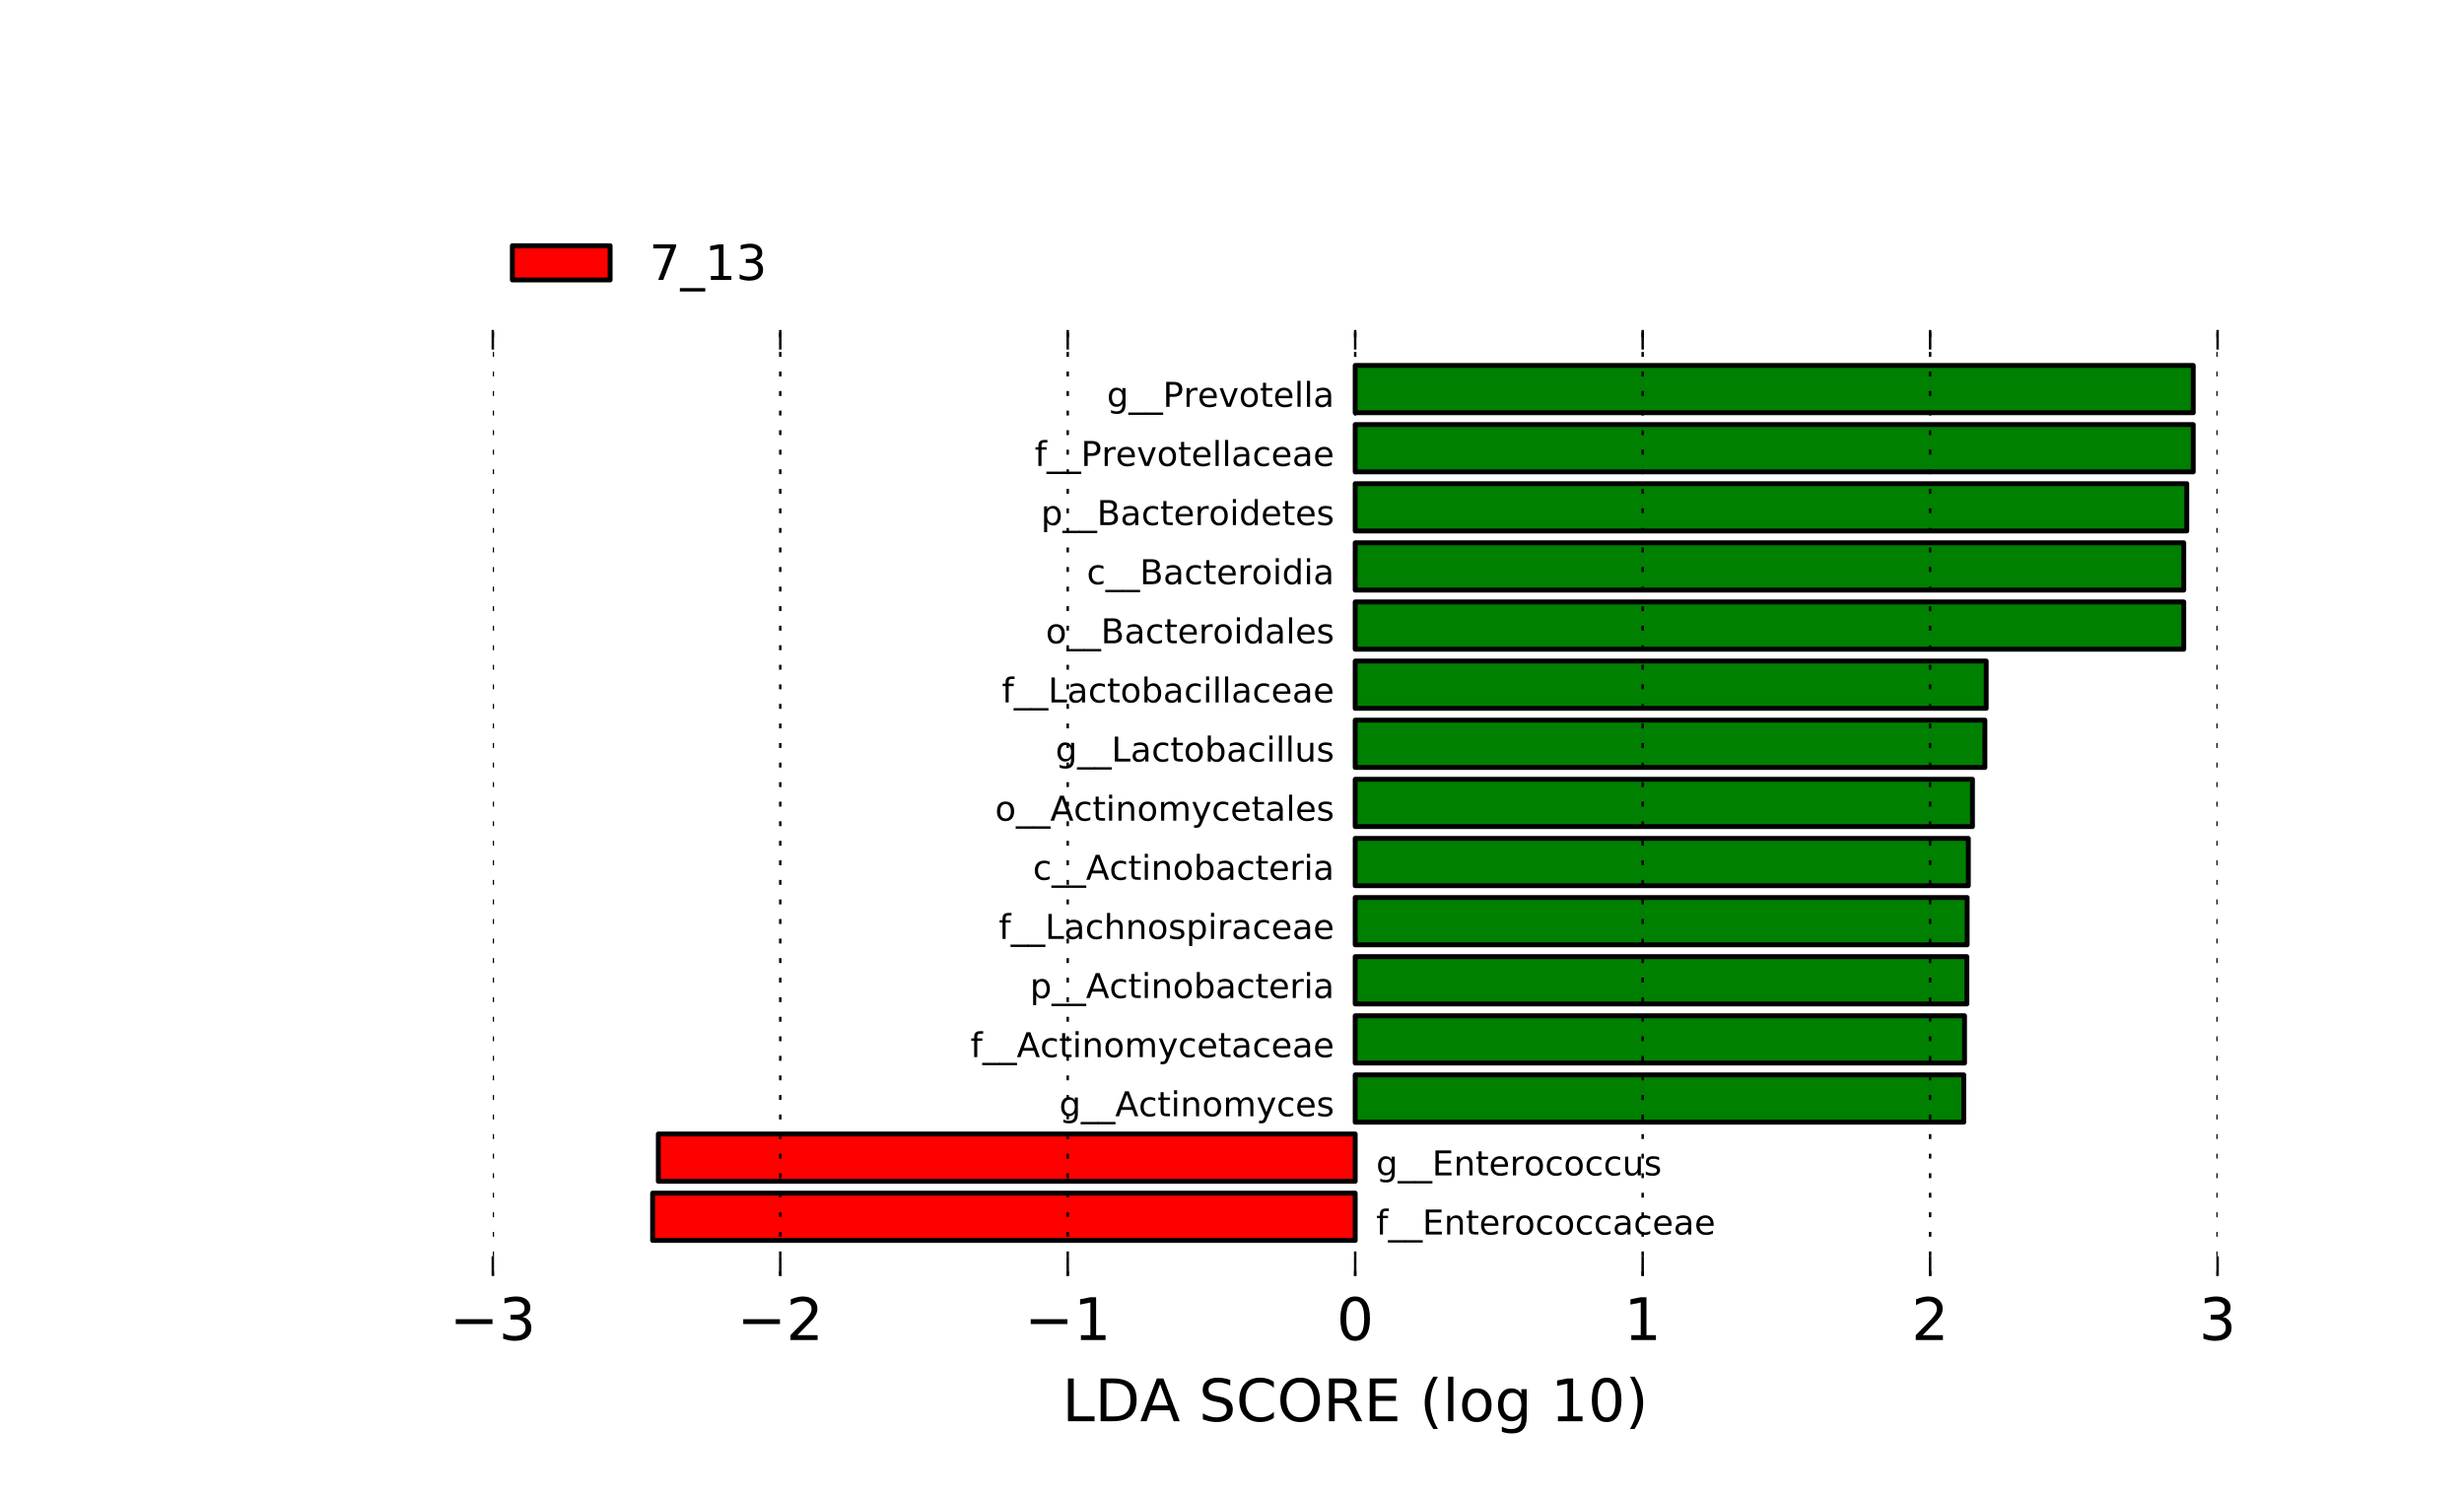 <?xml version="1.0" encoding="utf-8" standalone="no"?>
<!DOCTYPE svg PUBLIC "-//W3C//DTD SVG 1.1//EN"
  "http://www.w3.org/Graphics/SVG/1.1/DTD/svg11.dtd">
<!-- Created with matplotlib (http://matplotlib.org/) -->
<svg height="306pt" version="1.1" viewBox="0 0 504 306" width="504pt" xmlns="http://www.w3.org/2000/svg" xmlns:xlink="http://www.w3.org/1999/xlink">
 <defs>
  <style type="text/css">
*{stroke-linecap:butt;stroke-linejoin:round;stroke-miterlimit:100000;}
  </style>
 </defs>
 <g id="figure_1">
  <g id="patch_1">
   <path d="M 0 306 
L 504 306 
L 504 0 
L 0 0 
z
" style="fill:#ffffff;"/>
  </g>
  <g id="axes_1">
   <g id="patch_2">
    <path clip-path="url(#pd2d74e876e)" d="M 133.489 253.744 
L 277.2 253.744 
L 277.2 244.069 
L 133.489 244.069 
z
" style="fill:#ff0000;stroke:#000000;stroke-linejoin:miter;"/>
   </g>
   <g id="patch_3">
    <path clip-path="url(#pd2d74e876e)" d="M 134.659 241.65 
L 277.2 241.65 
L 277.2 231.975 
L 134.659 231.975 
z
" style="fill:#ff0000;stroke:#000000;stroke-linejoin:miter;"/>
   </g>
   <g id="patch_4">
    <path clip-path="url(#pd2d74e876e)" d="M 277.2 229.556 
L 401.676 229.556 
L 401.676 219.881 
L 277.2 219.881 
z
" style="fill:#008000;stroke:#000000;stroke-linejoin:miter;"/>
   </g>
   <g id="patch_5">
    <path clip-path="url(#pd2d74e876e)" d="M 277.2 217.463 
L 401.835 217.463 
L 401.835 207.787 
L 277.2 207.787 
z
" style="fill:#008000;stroke:#000000;stroke-linejoin:miter;"/>
   </g>
   <g id="patch_6">
    <path clip-path="url(#pd2d74e876e)" d="M 277.2 205.369 
L 402.311 205.369 
L 402.311 195.694 
L 277.2 195.694 
z
" style="fill:#008000;stroke:#000000;stroke-linejoin:miter;"/>
   </g>
   <g id="patch_7">
    <path clip-path="url(#pd2d74e876e)" d="M 277.2 193.275 
L 402.37 193.275 
L 402.37 183.6 
L 277.2 183.6 
z
" style="fill:#008000;stroke:#000000;stroke-linejoin:miter;"/>
   </g>
   <g id="patch_8">
    <path clip-path="url(#pd2d74e876e)" d="M 277.2 181.181 
L 402.613 181.181 
L 402.613 171.506 
L 277.2 171.506 
z
" style="fill:#008000;stroke:#000000;stroke-linejoin:miter;"/>
   </g>
   <g id="patch_9">
    <path clip-path="url(#pd2d74e876e)" d="M 277.2 169.088 
L 403.456 169.088 
L 403.456 159.412 
L 277.2 159.412 
z
" style="fill:#008000;stroke:#000000;stroke-linejoin:miter;"/>
   </g>
   <g id="patch_10">
    <path clip-path="url(#pd2d74e876e)" d="M 277.2 156.994 
L 405.999 156.994 
L 405.999 147.319 
L 277.2 147.319 
z
" style="fill:#008000;stroke:#000000;stroke-linejoin:miter;"/>
   </g>
   <g id="patch_11">
    <path clip-path="url(#pd2d74e876e)" d="M 277.2 144.9 
L 406.269 144.9 
L 406.269 135.225 
L 277.2 135.225 
z
" style="fill:#008000;stroke:#000000;stroke-linejoin:miter;"/>
   </g>
   <g id="patch_12">
    <path clip-path="url(#pd2d74e876e)" d="M 277.2 132.806 
L 446.677 132.806 
L 446.677 123.131 
L 277.2 123.131 
z
" style="fill:#008000;stroke:#000000;stroke-linejoin:miter;"/>
   </g>
   <g id="patch_13">
    <path clip-path="url(#pd2d74e876e)" d="M 277.2 120.713 
L 446.677 120.713 
L 446.677 111.037 
L 277.2 111.037 
z
" style="fill:#008000;stroke:#000000;stroke-linejoin:miter;"/>
   </g>
   <g id="patch_14">
    <path clip-path="url(#pd2d74e876e)" d="M 277.2 108.619 
L 447.295 108.619 
L 447.295 98.944 
L 277.2 98.944 
z
" style="fill:#008000;stroke:#000000;stroke-linejoin:miter;"/>
   </g>
   <g id="patch_15">
    <path clip-path="url(#pd2d74e876e)" d="M 277.2 96.525 
L 448.618 96.525 
L 448.618 86.85 
L 277.2 86.85 
z
" style="fill:#008000;stroke:#000000;stroke-linejoin:miter;"/>
   </g>
   <g id="patch_16">
    <path clip-path="url(#pd2d74e876e)" d="M 277.2 84.431 
L 448.618 84.431 
L 448.618 74.756 
L 277.2 74.756 
z
" style="fill:#008000;stroke:#000000;stroke-linejoin:miter;"/>
   </g>
   <g id="matplotlib.axis_1">
    <g id="xtick_1">
     <g id="line2d_1">
      <path clip-path="url(#pd2d74e876e)" d="M 100.8 261 
L 100.8 67.5 
" style="fill:none;stroke:#000000;stroke-dasharray:1,3;stroke-dashoffset:0.0;stroke-width:0.5;"/>
     </g>
     <g id="line2d_2">
      <defs>
       <path d="M 0 0 
L 0 -4 
" id="m519e55e6da" style="stroke:#000000;stroke-width:0.5;"/>
      </defs>
      <g>
       <use style="stroke:#000000;stroke-width:0.5;" x="100.8" xlink:href="#m519e55e6da" y="261.0"/>
      </g>
     </g>
     <g id="line2d_3">
      <defs>
       <path d="M 0 0 
L 0 4 
" id="m07fd6433e7" style="stroke:#000000;stroke-width:0.5;"/>
      </defs>
      <g>
       <use style="stroke:#000000;stroke-width:0.5;" x="100.8" xlink:href="#m07fd6433e7" y="67.5"/>
      </g>
     </g>
     <g id="text_1">
      <!-- −3 -->
      <defs>
       <path d="M 10.594 35.5 
L 73.188 35.5 
L 73.188 27.203 
L 10.594 27.203 
z
" id="BitstreamVeraSans-Roman-2212"/>
       <path d="M 40.578 39.312 
Q 47.656 37.797 51.625 33 
Q 55.609 28.219 55.609 21.188 
Q 55.609 10.406 48.188 4.484 
Q 40.766 -1.422 27.094 -1.422 
Q 22.516 -1.422 17.656 -0.516 
Q 12.797 0.391 7.625 2.203 
L 7.625 11.719 
Q 11.719 9.328 16.594 8.109 
Q 21.484 6.891 26.812 6.891 
Q 36.078 6.891 40.938 10.547 
Q 45.797 14.203 45.797 21.188 
Q 45.797 27.641 41.281 31.266 
Q 36.766 34.906 28.719 34.906 
L 20.219 34.906 
L 20.219 43.016 
L 29.109 43.016 
Q 36.375 43.016 40.234 45.922 
Q 44.094 48.828 44.094 54.297 
Q 44.094 59.906 40.109 62.906 
Q 36.141 65.922 28.719 65.922 
Q 24.656 65.922 20.016 65.031 
Q 15.375 64.156 9.812 62.312 
L 9.812 71.094 
Q 15.438 72.656 20.344 73.438 
Q 25.25 74.219 29.594 74.219 
Q 40.828 74.219 47.359 69.109 
Q 53.906 64.016 53.906 55.328 
Q 53.906 49.266 50.438 45.094 
Q 46.969 40.922 40.578 39.312 
" id="BitstreamVeraSans-Roman-33"/>
      </defs>
      <g transform="translate(91.955 274.118)scale(0.12 -0.12)">
       <use xlink:href="#BitstreamVeraSans-Roman-2212"/>
       <use x="83.789" xlink:href="#BitstreamVeraSans-Roman-33"/>
      </g>
     </g>
    </g>
    <g id="xtick_2">
     <g id="line2d_4">
      <path clip-path="url(#pd2d74e876e)" d="M 159.6 261 
L 159.6 67.5 
" style="fill:none;stroke:#000000;stroke-dasharray:1,3;stroke-dashoffset:0.0;stroke-width:0.5;"/>
     </g>
     <g id="line2d_5">
      <g>
       <use style="stroke:#000000;stroke-width:0.5;" x="159.6" xlink:href="#m519e55e6da" y="261.0"/>
      </g>
     </g>
     <g id="line2d_6">
      <g>
       <use style="stroke:#000000;stroke-width:0.5;" x="159.6" xlink:href="#m07fd6433e7" y="67.5"/>
      </g>
     </g>
     <g id="text_2">
      <!-- −2 -->
      <defs>
       <path d="M 19.188 8.297 
L 53.609 8.297 
L 53.609 0 
L 7.328 0 
L 7.328 8.297 
Q 12.938 14.109 22.625 23.891 
Q 32.328 33.688 34.812 36.531 
Q 39.547 41.844 41.422 45.531 
Q 43.312 49.219 43.312 52.781 
Q 43.312 58.594 39.234 62.25 
Q 35.156 65.922 28.609 65.922 
Q 23.969 65.922 18.812 64.312 
Q 13.672 62.703 7.812 59.422 
L 7.812 69.391 
Q 13.766 71.781 18.938 73 
Q 24.125 74.219 28.422 74.219 
Q 39.75 74.219 46.484 68.547 
Q 53.219 62.891 53.219 53.422 
Q 53.219 48.922 51.531 44.891 
Q 49.859 40.875 45.406 35.406 
Q 44.188 33.984 37.641 27.219 
Q 31.109 20.453 19.188 8.297 
" id="BitstreamVeraSans-Roman-32"/>
      </defs>
      <g transform="translate(150.755 274.118)scale(0.12 -0.12)">
       <use xlink:href="#BitstreamVeraSans-Roman-2212"/>
       <use x="83.789" xlink:href="#BitstreamVeraSans-Roman-32"/>
      </g>
     </g>
    </g>
    <g id="xtick_3">
     <g id="line2d_7">
      <path clip-path="url(#pd2d74e876e)" d="M 218.4 261 
L 218.4 67.5 
" style="fill:none;stroke:#000000;stroke-dasharray:1,3;stroke-dashoffset:0.0;stroke-width:0.5;"/>
     </g>
     <g id="line2d_8">
      <g>
       <use style="stroke:#000000;stroke-width:0.5;" x="218.4" xlink:href="#m519e55e6da" y="261.0"/>
      </g>
     </g>
     <g id="line2d_9">
      <g>
       <use style="stroke:#000000;stroke-width:0.5;" x="218.4" xlink:href="#m07fd6433e7" y="67.5"/>
      </g>
     </g>
     <g id="text_3">
      <!-- −1 -->
      <defs>
       <path d="M 12.406 8.297 
L 28.516 8.297 
L 28.516 63.922 
L 10.984 60.406 
L 10.984 69.391 
L 28.422 72.906 
L 38.281 72.906 
L 38.281 8.297 
L 54.391 8.297 
L 54.391 0 
L 12.406 0 
z
" id="BitstreamVeraSans-Roman-31"/>
      </defs>
      <g transform="translate(209.555 274.118)scale(0.12 -0.12)">
       <use xlink:href="#BitstreamVeraSans-Roman-2212"/>
       <use x="83.789" xlink:href="#BitstreamVeraSans-Roman-31"/>
      </g>
     </g>
    </g>
    <g id="xtick_4">
     <g id="line2d_10">
      <path clip-path="url(#pd2d74e876e)" d="M 277.2 261 
L 277.2 67.5 
" style="fill:none;stroke:#000000;stroke-dasharray:1,3;stroke-dashoffset:0.0;stroke-width:0.5;"/>
     </g>
     <g id="line2d_11">
      <g>
       <use style="stroke:#000000;stroke-width:0.5;" x="277.2" xlink:href="#m519e55e6da" y="261.0"/>
      </g>
     </g>
     <g id="line2d_12">
      <g>
       <use style="stroke:#000000;stroke-width:0.5;" x="277.2" xlink:href="#m07fd6433e7" y="67.5"/>
      </g>
     </g>
     <g id="text_4">
      <!-- 0 -->
      <defs>
       <path d="M 31.781 66.406 
Q 24.172 66.406 20.328 58.906 
Q 16.5 51.422 16.5 36.375 
Q 16.5 21.391 20.328 13.891 
Q 24.172 6.391 31.781 6.391 
Q 39.453 6.391 43.281 13.891 
Q 47.125 21.391 47.125 36.375 
Q 47.125 51.422 43.281 58.906 
Q 39.453 66.406 31.781 66.406 
M 31.781 74.219 
Q 44.047 74.219 50.516 64.516 
Q 56.984 54.828 56.984 36.375 
Q 56.984 17.969 50.516 8.266 
Q 44.047 -1.422 31.781 -1.422 
Q 19.531 -1.422 13.062 8.266 
Q 6.594 17.969 6.594 36.375 
Q 6.594 54.828 13.062 64.516 
Q 19.531 74.219 31.781 74.219 
" id="BitstreamVeraSans-Roman-30"/>
      </defs>
      <g transform="translate(273.382 274.118)scale(0.12 -0.12)">
       <use xlink:href="#BitstreamVeraSans-Roman-30"/>
      </g>
     </g>
    </g>
    <g id="xtick_5">
     <g id="line2d_13">
      <path clip-path="url(#pd2d74e876e)" d="M 336 261 
L 336 67.5 
" style="fill:none;stroke:#000000;stroke-dasharray:1,3;stroke-dashoffset:0.0;stroke-width:0.5;"/>
     </g>
     <g id="line2d_14">
      <g>
       <use style="stroke:#000000;stroke-width:0.5;" x="336.0" xlink:href="#m519e55e6da" y="261.0"/>
      </g>
     </g>
     <g id="line2d_15">
      <g>
       <use style="stroke:#000000;stroke-width:0.5;" x="336.0" xlink:href="#m07fd6433e7" y="67.5"/>
      </g>
     </g>
     <g id="text_5">
      <!-- 1 -->
      <g transform="translate(332.183 274.118)scale(0.12 -0.12)">
       <use xlink:href="#BitstreamVeraSans-Roman-31"/>
      </g>
     </g>
    </g>
    <g id="xtick_6">
     <g id="line2d_16">
      <path clip-path="url(#pd2d74e876e)" d="M 394.8 261 
L 394.8 67.5 
" style="fill:none;stroke:#000000;stroke-dasharray:1,3;stroke-dashoffset:0.0;stroke-width:0.5;"/>
     </g>
     <g id="line2d_17">
      <g>
       <use style="stroke:#000000;stroke-width:0.5;" x="394.8" xlink:href="#m519e55e6da" y="261.0"/>
      </g>
     </g>
     <g id="line2d_18">
      <g>
       <use style="stroke:#000000;stroke-width:0.5;" x="394.8" xlink:href="#m07fd6433e7" y="67.5"/>
      </g>
     </g>
     <g id="text_6">
      <!-- 2 -->
      <g transform="translate(390.983 274.118)scale(0.12 -0.12)">
       <use xlink:href="#BitstreamVeraSans-Roman-32"/>
      </g>
     </g>
    </g>
    <g id="xtick_7">
     <g id="line2d_19">
      <path clip-path="url(#pd2d74e876e)" d="M 453.6 261 
L 453.6 67.5 
" style="fill:none;stroke:#000000;stroke-dasharray:1,3;stroke-dashoffset:0.0;stroke-width:0.5;"/>
     </g>
     <g id="line2d_20">
      <g>
       <use style="stroke:#000000;stroke-width:0.5;" x="453.6" xlink:href="#m519e55e6da" y="261.0"/>
      </g>
     </g>
     <g id="line2d_21">
      <g>
       <use style="stroke:#000000;stroke-width:0.5;" x="453.6" xlink:href="#m07fd6433e7" y="67.5"/>
      </g>
     </g>
     <g id="text_7">
      <!-- 3 -->
      <g transform="translate(449.783 274.118)scale(0.12 -0.12)">
       <use xlink:href="#BitstreamVeraSans-Roman-33"/>
      </g>
     </g>
    </g>
    <g id="text_8">
     <!-- LDA SCORE (log 10) -->
     <defs>
      <path id="BitstreamVeraSans-Roman-20"/>
      <path d="M 9.812 72.906 
L 19.672 72.906 
L 19.672 8.297 
L 55.172 8.297 
L 55.172 0 
L 9.812 0 
z
" id="BitstreamVeraSans-Roman-4c"/>
      <path d="M 39.406 66.219 
Q 28.656 66.219 22.328 58.203 
Q 16.016 50.203 16.016 36.375 
Q 16.016 22.609 22.328 14.594 
Q 28.656 6.594 39.406 6.594 
Q 50.141 6.594 56.422 14.594 
Q 62.703 22.609 62.703 36.375 
Q 62.703 50.203 56.422 58.203 
Q 50.141 66.219 39.406 66.219 
M 39.406 74.219 
Q 54.734 74.219 63.906 63.938 
Q 73.094 53.656 73.094 36.375 
Q 73.094 19.141 63.906 8.859 
Q 54.734 -1.422 39.406 -1.422 
Q 24.031 -1.422 14.812 8.828 
Q 5.609 19.094 5.609 36.375 
Q 5.609 53.656 14.812 63.938 
Q 24.031 74.219 39.406 74.219 
" id="BitstreamVeraSans-Roman-4f"/>
      <path d="M 8.016 75.875 
L 15.828 75.875 
Q 23.141 64.359 26.781 53.312 
Q 30.422 42.281 30.422 31.391 
Q 30.422 20.453 26.781 9.375 
Q 23.141 -1.703 15.828 -13.188 
L 8.016 -13.188 
Q 14.5 -2 17.703 9.062 
Q 20.906 20.125 20.906 31.391 
Q 20.906 42.672 17.703 53.656 
Q 14.5 64.656 8.016 75.875 
" id="BitstreamVeraSans-Roman-29"/>
      <path d="M 31 75.875 
Q 24.469 64.656 21.281 53.656 
Q 18.109 42.672 18.109 31.391 
Q 18.109 20.125 21.312 9.062 
Q 24.516 -2 31 -13.188 
L 23.188 -13.188 
Q 15.875 -1.703 12.234 9.375 
Q 8.594 20.453 8.594 31.391 
Q 8.594 42.281 12.203 53.312 
Q 15.828 64.359 23.188 75.875 
z
" id="BitstreamVeraSans-Roman-28"/>
      <path d="M 30.609 48.391 
Q 23.391 48.391 19.188 42.75 
Q 14.984 37.109 14.984 27.297 
Q 14.984 17.484 19.156 11.844 
Q 23.344 6.203 30.609 6.203 
Q 37.797 6.203 41.984 11.859 
Q 46.188 17.531 46.188 27.297 
Q 46.188 37.016 41.984 42.703 
Q 37.797 48.391 30.609 48.391 
M 30.609 56 
Q 42.328 56 49.016 48.375 
Q 55.719 40.766 55.719 27.297 
Q 55.719 13.875 49.016 6.219 
Q 42.328 -1.422 30.609 -1.422 
Q 18.844 -1.422 12.172 6.219 
Q 5.516 13.875 5.516 27.297 
Q 5.516 40.766 12.172 48.375 
Q 18.844 56 30.609 56 
" id="BitstreamVeraSans-Roman-6f"/>
      <path d="M 9.812 72.906 
L 55.906 72.906 
L 55.906 64.594 
L 19.672 64.594 
L 19.672 43.016 
L 54.391 43.016 
L 54.391 34.719 
L 19.672 34.719 
L 19.672 8.297 
L 56.781 8.297 
L 56.781 0 
L 9.812 0 
z
" id="BitstreamVeraSans-Roman-45"/>
      <path d="M 9.422 75.984 
L 18.406 75.984 
L 18.406 0 
L 9.422 0 
z
" id="BitstreamVeraSans-Roman-6c"/>
      <path d="M 44.391 34.188 
Q 47.562 33.109 50.562 29.594 
Q 53.562 26.078 56.594 19.922 
L 66.609 0 
L 56 0 
L 46.688 18.703 
Q 43.062 26.031 39.672 28.422 
Q 36.281 30.812 30.422 30.812 
L 19.672 30.812 
L 19.672 0 
L 9.812 0 
L 9.812 72.906 
L 32.078 72.906 
Q 44.578 72.906 50.734 67.672 
Q 56.891 62.453 56.891 51.906 
Q 56.891 45.016 53.688 40.469 
Q 50.484 35.938 44.391 34.188 
M 19.672 64.797 
L 19.672 38.922 
L 32.078 38.922 
Q 39.203 38.922 42.844 42.219 
Q 46.484 45.516 46.484 51.906 
Q 46.484 58.297 42.844 61.547 
Q 39.203 64.797 32.078 64.797 
z
" id="BitstreamVeraSans-Roman-52"/>
      <path d="M 19.672 64.797 
L 19.672 8.109 
L 31.594 8.109 
Q 46.688 8.109 53.688 14.938 
Q 60.688 21.781 60.688 36.531 
Q 60.688 51.172 53.688 57.984 
Q 46.688 64.797 31.594 64.797 
z
M 9.812 72.906 
L 30.078 72.906 
Q 51.266 72.906 61.172 64.094 
Q 71.094 55.281 71.094 36.531 
Q 71.094 17.672 61.125 8.828 
Q 51.172 0 30.078 0 
L 9.812 0 
z
" id="BitstreamVeraSans-Roman-44"/>
      <path d="M 64.406 67.281 
L 64.406 56.891 
Q 59.422 61.531 53.781 63.812 
Q 48.141 66.109 41.797 66.109 
Q 29.297 66.109 22.656 58.469 
Q 16.016 50.828 16.016 36.375 
Q 16.016 21.969 22.656 14.328 
Q 29.297 6.688 41.797 6.688 
Q 48.141 6.688 53.781 8.984 
Q 59.422 11.281 64.406 15.922 
L 64.406 5.609 
Q 59.234 2.094 53.438 0.328 
Q 47.656 -1.422 41.219 -1.422 
Q 24.656 -1.422 15.125 8.703 
Q 5.609 18.844 5.609 36.375 
Q 5.609 53.953 15.125 64.078 
Q 24.656 74.219 41.219 74.219 
Q 47.75 74.219 53.531 72.484 
Q 59.328 70.75 64.406 67.281 
" id="BitstreamVeraSans-Roman-43"/>
      <path d="M 34.188 63.188 
L 20.797 26.906 
L 47.609 26.906 
z
M 28.609 72.906 
L 39.797 72.906 
L 67.578 0 
L 57.328 0 
L 50.688 18.703 
L 17.828 18.703 
L 11.188 0 
L 0.781 0 
z
" id="BitstreamVeraSans-Roman-41"/>
      <path d="M 45.406 27.984 
Q 45.406 37.75 41.375 43.109 
Q 37.359 48.484 30.078 48.484 
Q 22.859 48.484 18.828 43.109 
Q 14.797 37.75 14.797 27.984 
Q 14.797 18.266 18.828 12.891 
Q 22.859 7.516 30.078 7.516 
Q 37.359 7.516 41.375 12.891 
Q 45.406 18.266 45.406 27.984 
M 54.391 6.781 
Q 54.391 -7.172 48.188 -13.984 
Q 42 -20.797 29.203 -20.797 
Q 24.469 -20.797 20.266 -20.094 
Q 16.062 -19.391 12.109 -17.922 
L 12.109 -9.188 
Q 16.062 -11.328 19.922 -12.344 
Q 23.781 -13.375 27.781 -13.375 
Q 36.625 -13.375 41.016 -8.766 
Q 45.406 -4.156 45.406 5.172 
L 45.406 9.625 
Q 42.625 4.781 38.281 2.391 
Q 33.938 0 27.875 0 
Q 17.828 0 11.672 7.656 
Q 5.516 15.328 5.516 27.984 
Q 5.516 40.672 11.672 48.328 
Q 17.828 56 27.875 56 
Q 33.938 56 38.281 53.609 
Q 42.625 51.219 45.406 46.391 
L 45.406 54.688 
L 54.391 54.688 
z
" id="BitstreamVeraSans-Roman-67"/>
      <path d="M 53.516 70.516 
L 53.516 60.891 
Q 47.906 63.578 42.922 64.891 
Q 37.938 66.219 33.297 66.219 
Q 25.25 66.219 20.875 63.094 
Q 16.5 59.969 16.5 54.203 
Q 16.5 49.359 19.406 46.891 
Q 22.312 44.438 30.422 42.922 
L 36.375 41.703 
Q 47.406 39.594 52.656 34.297 
Q 57.906 29 57.906 20.125 
Q 57.906 9.516 50.797 4.047 
Q 43.703 -1.422 29.984 -1.422 
Q 24.812 -1.422 18.969 -0.25 
Q 13.141 0.922 6.891 3.219 
L 6.891 13.375 
Q 12.891 10.016 18.656 8.297 
Q 24.422 6.594 29.984 6.594 
Q 38.422 6.594 43.016 9.906 
Q 47.609 13.234 47.609 19.391 
Q 47.609 24.75 44.312 27.781 
Q 41.016 30.812 33.5 32.328 
L 27.484 33.5 
Q 16.453 35.688 11.516 40.375 
Q 6.594 45.062 6.594 53.422 
Q 6.594 63.094 13.406 68.656 
Q 20.219 74.219 32.172 74.219 
Q 37.312 74.219 42.625 73.281 
Q 47.953 72.359 53.516 70.516 
" id="BitstreamVeraSans-Roman-53"/>
     </defs>
     <g transform="translate(217.267 290.732)scale(0.12 -0.12)">
      <use xlink:href="#BitstreamVeraSans-Roman-4c"/>
      <use x="55.713" xlink:href="#BitstreamVeraSans-Roman-44"/>
      <use x="132.699" xlink:href="#BitstreamVeraSans-Roman-41"/>
      <use x="201.107" xlink:href="#BitstreamVeraSans-Roman-20"/>
      <use x="232.895" xlink:href="#BitstreamVeraSans-Roman-53"/>
      <use x="296.371" xlink:href="#BitstreamVeraSans-Roman-43"/>
      <use x="366.195" xlink:href="#BitstreamVeraSans-Roman-4f"/>
      <use x="444.906" xlink:href="#BitstreamVeraSans-Roman-52"/>
      <use x="514.389" xlink:href="#BitstreamVeraSans-Roman-45"/>
      <use x="577.572" xlink:href="#BitstreamVeraSans-Roman-20"/>
      <use x="609.359" xlink:href="#BitstreamVeraSans-Roman-28"/>
      <use x="648.373" xlink:href="#BitstreamVeraSans-Roman-6c"/>
      <use x="676.156" xlink:href="#BitstreamVeraSans-Roman-6f"/>
      <use x="737.338" xlink:href="#BitstreamVeraSans-Roman-67"/>
      <use x="800.814" xlink:href="#BitstreamVeraSans-Roman-20"/>
      <use x="832.602" xlink:href="#BitstreamVeraSans-Roman-31"/>
      <use x="896.225" xlink:href="#BitstreamVeraSans-Roman-30"/>
      <use x="959.848" xlink:href="#BitstreamVeraSans-Roman-29"/>
     </g>
    </g>
   </g>
   <g id="matplotlib.axis_2"/>
   <g id="text_9">
    <!-- f__Enterococcaceae -->
    <defs>
     <path d="M 50.984 -16.609 
L 50.984 -23.578 
L -0.984 -23.578 
L -0.984 -16.609 
z
" id="BitstreamVeraSans-Roman-5f"/>
     <path d="M 54.891 33.016 
L 54.891 0 
L 45.906 0 
L 45.906 32.719 
Q 45.906 40.484 42.875 44.328 
Q 39.844 48.188 33.797 48.188 
Q 26.516 48.188 22.312 43.547 
Q 18.109 38.922 18.109 30.906 
L 18.109 0 
L 9.078 0 
L 9.078 54.688 
L 18.109 54.688 
L 18.109 46.188 
Q 21.344 51.125 25.703 53.562 
Q 30.078 56 35.797 56 
Q 45.219 56 50.047 50.172 
Q 54.891 44.344 54.891 33.016 
" id="BitstreamVeraSans-Roman-6e"/>
     <path d="M 34.281 27.484 
Q 23.391 27.484 19.188 25 
Q 14.984 22.516 14.984 16.5 
Q 14.984 11.719 18.141 8.906 
Q 21.297 6.109 26.703 6.109 
Q 34.188 6.109 38.703 11.406 
Q 43.219 16.703 43.219 25.484 
L 43.219 27.484 
z
M 52.203 31.203 
L 52.203 0 
L 43.219 0 
L 43.219 8.297 
Q 40.141 3.328 35.547 0.953 
Q 30.953 -1.422 24.312 -1.422 
Q 15.922 -1.422 10.953 3.297 
Q 6 8.016 6 15.922 
Q 6 25.141 12.172 29.828 
Q 18.359 34.516 30.609 34.516 
L 43.219 34.516 
L 43.219 35.406 
Q 43.219 41.609 39.141 45 
Q 35.062 48.391 27.688 48.391 
Q 23 48.391 18.547 47.266 
Q 14.109 46.141 10.016 43.891 
L 10.016 52.203 
Q 14.938 54.109 19.578 55.047 
Q 24.219 56 28.609 56 
Q 40.484 56 46.344 49.844 
Q 52.203 43.703 52.203 31.203 
" id="BitstreamVeraSans-Roman-61"/>
     <path d="M 56.203 29.594 
L 56.203 25.203 
L 14.891 25.203 
Q 15.484 15.922 20.484 11.062 
Q 25.484 6.203 34.422 6.203 
Q 39.594 6.203 44.453 7.469 
Q 49.312 8.734 54.109 11.281 
L 54.109 2.781 
Q 49.266 0.734 44.188 -0.344 
Q 39.109 -1.422 33.891 -1.422 
Q 20.797 -1.422 13.156 6.188 
Q 5.516 13.812 5.516 26.812 
Q 5.516 40.234 12.766 48.109 
Q 20.016 56 32.328 56 
Q 43.359 56 49.781 48.891 
Q 56.203 41.797 56.203 29.594 
M 47.219 32.234 
Q 47.125 39.594 43.094 43.984 
Q 39.062 48.391 32.422 48.391 
Q 24.906 48.391 20.391 44.141 
Q 15.875 39.891 15.188 32.172 
z
" id="BitstreamVeraSans-Roman-65"/>
     <path d="M 18.312 70.219 
L 18.312 54.688 
L 36.812 54.688 
L 36.812 47.703 
L 18.312 47.703 
L 18.312 18.016 
Q 18.312 11.328 20.141 9.422 
Q 21.969 7.516 27.594 7.516 
L 36.812 7.516 
L 36.812 0 
L 27.594 0 
Q 17.188 0 13.234 3.875 
Q 9.281 7.766 9.281 18.016 
L 9.281 47.703 
L 2.688 47.703 
L 2.688 54.688 
L 9.281 54.688 
L 9.281 70.219 
z
" id="BitstreamVeraSans-Roman-74"/>
     <path d="M 37.109 75.984 
L 37.109 68.5 
L 28.516 68.5 
Q 23.688 68.5 21.797 66.547 
Q 19.922 64.594 19.922 59.516 
L 19.922 54.688 
L 34.719 54.688 
L 34.719 47.703 
L 19.922 47.703 
L 19.922 0 
L 10.891 0 
L 10.891 47.703 
L 2.297 47.703 
L 2.297 54.688 
L 10.891 54.688 
L 10.891 58.5 
Q 10.891 67.625 15.141 71.797 
Q 19.391 75.984 28.609 75.984 
z
" id="BitstreamVeraSans-Roman-66"/>
     <path d="M 41.109 46.297 
Q 39.594 47.172 37.812 47.578 
Q 36.031 48 33.891 48 
Q 26.266 48 22.188 43.047 
Q 18.109 38.094 18.109 28.812 
L 18.109 0 
L 9.078 0 
L 9.078 54.688 
L 18.109 54.688 
L 18.109 46.188 
Q 20.953 51.172 25.484 53.578 
Q 30.031 56 36.531 56 
Q 37.453 56 38.578 55.875 
Q 39.703 55.766 41.062 55.516 
z
" id="BitstreamVeraSans-Roman-72"/>
     <path d="M 48.781 52.594 
L 48.781 44.188 
Q 44.969 46.297 41.141 47.344 
Q 37.312 48.391 33.406 48.391 
Q 24.656 48.391 19.812 42.844 
Q 14.984 37.312 14.984 27.297 
Q 14.984 17.281 19.812 11.734 
Q 24.656 6.203 33.406 6.203 
Q 37.312 6.203 41.141 7.25 
Q 44.969 8.297 48.781 10.406 
L 48.781 2.094 
Q 45.016 0.344 40.984 -0.531 
Q 36.969 -1.422 32.422 -1.422 
Q 20.062 -1.422 12.781 6.344 
Q 5.516 14.109 5.516 27.297 
Q 5.516 40.672 12.859 48.328 
Q 20.219 56 33.016 56 
Q 37.156 56 41.109 55.141 
Q 45.062 54.297 48.781 52.594 
" id="BitstreamVeraSans-Roman-63"/>
    </defs>
    <g transform="translate(281.485 252.534)scale(0.07 -0.07)">
     <use xlink:href="#BitstreamVeraSans-Roman-66"/>
     <use x="35.205" xlink:href="#BitstreamVeraSans-Roman-5f"/>
     <use x="85.205" xlink:href="#BitstreamVeraSans-Roman-5f"/>
     <use x="135.205" xlink:href="#BitstreamVeraSans-Roman-45"/>
     <use x="198.389" xlink:href="#BitstreamVeraSans-Roman-6e"/>
     <use x="261.768" xlink:href="#BitstreamVeraSans-Roman-74"/>
     <use x="300.977" xlink:href="#BitstreamVeraSans-Roman-65"/>
     <use x="362.5" xlink:href="#BitstreamVeraSans-Roman-72"/>
     <use x="403.582" xlink:href="#BitstreamVeraSans-Roman-6f"/>
     <use x="464.764" xlink:href="#BitstreamVeraSans-Roman-63"/>
     <use x="519.744" xlink:href="#BitstreamVeraSans-Roman-6f"/>
     <use x="580.926" xlink:href="#BitstreamVeraSans-Roman-63"/>
     <use x="635.906" xlink:href="#BitstreamVeraSans-Roman-63"/>
     <use x="690.887" xlink:href="#BitstreamVeraSans-Roman-61"/>
     <use x="752.166" xlink:href="#BitstreamVeraSans-Roman-63"/>
     <use x="807.146" xlink:href="#BitstreamVeraSans-Roman-65"/>
     <use x="868.67" xlink:href="#BitstreamVeraSans-Roman-61"/>
     <use x="929.949" xlink:href="#BitstreamVeraSans-Roman-65"/>
    </g>
   </g>
   <g id="text_10">
    <!-- g__Enterococcus -->
    <defs>
     <path d="M 8.5 21.578 
L 8.5 54.688 
L 17.484 54.688 
L 17.484 21.922 
Q 17.484 14.156 20.5 10.266 
Q 23.531 6.391 29.594 6.391 
Q 36.859 6.391 41.078 11.031 
Q 45.312 15.672 45.312 23.688 
L 45.312 54.688 
L 54.297 54.688 
L 54.297 0 
L 45.312 0 
L 45.312 8.406 
Q 42.047 3.422 37.719 1 
Q 33.406 -1.422 27.688 -1.422 
Q 18.266 -1.422 13.375 4.438 
Q 8.5 10.297 8.5 21.578 
" id="BitstreamVeraSans-Roman-75"/>
     <path d="M 44.281 53.078 
L 44.281 44.578 
Q 40.484 46.531 36.375 47.5 
Q 32.281 48.484 27.875 48.484 
Q 21.188 48.484 17.844 46.438 
Q 14.5 44.391 14.5 40.281 
Q 14.5 37.156 16.891 35.375 
Q 19.281 33.594 26.516 31.984 
L 29.594 31.297 
Q 39.156 29.25 43.188 25.516 
Q 47.219 21.781 47.219 15.094 
Q 47.219 7.469 41.188 3.016 
Q 35.156 -1.422 24.609 -1.422 
Q 20.219 -1.422 15.453 -0.562 
Q 10.688 0.297 5.422 2 
L 5.422 11.281 
Q 10.406 8.688 15.234 7.391 
Q 20.062 6.109 24.812 6.109 
Q 31.156 6.109 34.562 8.281 
Q 37.984 10.453 37.984 14.406 
Q 37.984 18.062 35.516 20.016 
Q 33.062 21.969 24.703 23.781 
L 21.578 24.516 
Q 13.234 26.266 9.516 29.906 
Q 5.812 33.547 5.812 39.891 
Q 5.812 47.609 11.281 51.797 
Q 16.75 56 26.812 56 
Q 31.781 56 36.172 55.266 
Q 40.578 54.547 44.281 53.078 
" id="BitstreamVeraSans-Roman-73"/>
    </defs>
    <g transform="translate(281.485 240.441)scale(0.07 -0.07)">
     <use xlink:href="#BitstreamVeraSans-Roman-67"/>
     <use x="63.477" xlink:href="#BitstreamVeraSans-Roman-5f"/>
     <use x="113.477" xlink:href="#BitstreamVeraSans-Roman-5f"/>
     <use x="163.477" xlink:href="#BitstreamVeraSans-Roman-45"/>
     <use x="226.66" xlink:href="#BitstreamVeraSans-Roman-6e"/>
     <use x="290.039" xlink:href="#BitstreamVeraSans-Roman-74"/>
     <use x="329.248" xlink:href="#BitstreamVeraSans-Roman-65"/>
     <use x="390.771" xlink:href="#BitstreamVeraSans-Roman-72"/>
     <use x="431.854" xlink:href="#BitstreamVeraSans-Roman-6f"/>
     <use x="493.035" xlink:href="#BitstreamVeraSans-Roman-63"/>
     <use x="548.016" xlink:href="#BitstreamVeraSans-Roman-6f"/>
     <use x="609.197" xlink:href="#BitstreamVeraSans-Roman-63"/>
     <use x="664.178" xlink:href="#BitstreamVeraSans-Roman-63"/>
     <use x="719.158" xlink:href="#BitstreamVeraSans-Roman-75"/>
     <use x="782.537" xlink:href="#BitstreamVeraSans-Roman-73"/>
    </g>
   </g>
   <g id="text_11">
    <!-- g__Actinomyces -->
    <defs>
     <path d="M 52 44.188 
Q 55.375 50.25 60.062 53.125 
Q 64.75 56 71.094 56 
Q 79.641 56 84.281 50.016 
Q 88.922 44.047 88.922 33.016 
L 88.922 0 
L 79.891 0 
L 79.891 32.719 
Q 79.891 40.578 77.094 44.375 
Q 74.312 48.188 68.609 48.188 
Q 61.625 48.188 57.562 43.547 
Q 53.516 38.922 53.516 30.906 
L 53.516 0 
L 44.484 0 
L 44.484 32.719 
Q 44.484 40.625 41.703 44.406 
Q 38.922 48.188 33.109 48.188 
Q 26.219 48.188 22.156 43.531 
Q 18.109 38.875 18.109 30.906 
L 18.109 0 
L 9.078 0 
L 9.078 54.688 
L 18.109 54.688 
L 18.109 46.188 
Q 21.188 51.219 25.484 53.609 
Q 29.781 56 35.688 56 
Q 41.656 56 45.828 52.969 
Q 50 49.953 52 44.188 
" id="BitstreamVeraSans-Roman-6d"/>
     <path d="M 9.422 54.688 
L 18.406 54.688 
L 18.406 0 
L 9.422 0 
z
M 9.422 75.984 
L 18.406 75.984 
L 18.406 64.594 
L 9.422 64.594 
z
" id="BitstreamVeraSans-Roman-69"/>
     <path d="M 32.172 -5.078 
Q 28.375 -14.844 24.75 -17.812 
Q 21.141 -20.797 15.094 -20.797 
L 7.906 -20.797 
L 7.906 -13.281 
L 13.188 -13.281 
Q 16.891 -13.281 18.938 -11.516 
Q 21 -9.766 23.484 -3.219 
L 25.094 0.875 
L 2.984 54.688 
L 12.5 54.688 
L 29.594 11.922 
L 46.688 54.688 
L 56.203 54.688 
z
" id="BitstreamVeraSans-Roman-79"/>
    </defs>
    <g transform="translate(216.662 228.347)scale(0.07 -0.07)">
     <use xlink:href="#BitstreamVeraSans-Roman-67"/>
     <use x="63.477" xlink:href="#BitstreamVeraSans-Roman-5f"/>
     <use x="113.477" xlink:href="#BitstreamVeraSans-Roman-5f"/>
     <use x="163.477" xlink:href="#BitstreamVeraSans-Roman-41"/>
     <use x="231.869" xlink:href="#BitstreamVeraSans-Roman-63"/>
     <use x="286.85" xlink:href="#BitstreamVeraSans-Roman-74"/>
     <use x="326.059" xlink:href="#BitstreamVeraSans-Roman-69"/>
     <use x="353.842" xlink:href="#BitstreamVeraSans-Roman-6e"/>
     <use x="417.221" xlink:href="#BitstreamVeraSans-Roman-6f"/>
     <use x="478.402" xlink:href="#BitstreamVeraSans-Roman-6d"/>
     <use x="575.814" xlink:href="#BitstreamVeraSans-Roman-79"/>
     <use x="634.994" xlink:href="#BitstreamVeraSans-Roman-63"/>
     <use x="689.975" xlink:href="#BitstreamVeraSans-Roman-65"/>
     <use x="751.498" xlink:href="#BitstreamVeraSans-Roman-73"/>
    </g>
   </g>
   <g id="text_12">
    <!-- f__Actinomycetaceae -->
    <g transform="translate(198.501 216.253)scale(0.07 -0.07)">
     <use xlink:href="#BitstreamVeraSans-Roman-66"/>
     <use x="35.205" xlink:href="#BitstreamVeraSans-Roman-5f"/>
     <use x="85.205" xlink:href="#BitstreamVeraSans-Roman-5f"/>
     <use x="135.205" xlink:href="#BitstreamVeraSans-Roman-41"/>
     <use x="203.598" xlink:href="#BitstreamVeraSans-Roman-63"/>
     <use x="258.578" xlink:href="#BitstreamVeraSans-Roman-74"/>
     <use x="297.787" xlink:href="#BitstreamVeraSans-Roman-69"/>
     <use x="325.57" xlink:href="#BitstreamVeraSans-Roman-6e"/>
     <use x="388.949" xlink:href="#BitstreamVeraSans-Roman-6f"/>
     <use x="450.131" xlink:href="#BitstreamVeraSans-Roman-6d"/>
     <use x="547.543" xlink:href="#BitstreamVeraSans-Roman-79"/>
     <use x="606.723" xlink:href="#BitstreamVeraSans-Roman-63"/>
     <use x="661.703" xlink:href="#BitstreamVeraSans-Roman-65"/>
     <use x="723.227" xlink:href="#BitstreamVeraSans-Roman-74"/>
     <use x="762.436" xlink:href="#BitstreamVeraSans-Roman-61"/>
     <use x="823.715" xlink:href="#BitstreamVeraSans-Roman-63"/>
     <use x="878.695" xlink:href="#BitstreamVeraSans-Roman-65"/>
     <use x="940.219" xlink:href="#BitstreamVeraSans-Roman-61"/>
     <use x="1001.498" xlink:href="#BitstreamVeraSans-Roman-65"/>
    </g>
   </g>
   <g id="text_13">
    <!-- p__Actinobacteria -->
    <defs>
     <path d="M 18.109 8.203 
L 18.109 -20.797 
L 9.078 -20.797 
L 9.078 54.688 
L 18.109 54.688 
L 18.109 46.391 
Q 20.953 51.266 25.266 53.625 
Q 29.594 56 35.594 56 
Q 45.562 56 51.781 48.094 
Q 58.016 40.188 58.016 27.297 
Q 58.016 14.406 51.781 6.484 
Q 45.562 -1.422 35.594 -1.422 
Q 29.594 -1.422 25.266 0.953 
Q 20.953 3.328 18.109 8.203 
M 48.688 27.297 
Q 48.688 37.203 44.609 42.844 
Q 40.531 48.484 33.406 48.484 
Q 26.266 48.484 22.188 42.844 
Q 18.109 37.203 18.109 27.297 
Q 18.109 17.391 22.188 11.75 
Q 26.266 6.109 33.406 6.109 
Q 40.531 6.109 44.609 11.75 
Q 48.688 17.391 48.688 27.297 
" id="BitstreamVeraSans-Roman-70"/>
     <path d="M 48.688 27.297 
Q 48.688 37.203 44.609 42.844 
Q 40.531 48.484 33.406 48.484 
Q 26.266 48.484 22.188 42.844 
Q 18.109 37.203 18.109 27.297 
Q 18.109 17.391 22.188 11.75 
Q 26.266 6.109 33.406 6.109 
Q 40.531 6.109 44.609 11.75 
Q 48.688 17.391 48.688 27.297 
M 18.109 46.391 
Q 20.953 51.266 25.266 53.625 
Q 29.594 56 35.594 56 
Q 45.562 56 51.781 48.094 
Q 58.016 40.188 58.016 27.297 
Q 58.016 14.406 51.781 6.484 
Q 45.562 -1.422 35.594 -1.422 
Q 29.594 -1.422 25.266 0.953 
Q 20.953 3.328 18.109 8.203 
L 18.109 0 
L 9.078 0 
L 9.078 75.984 
L 18.109 75.984 
z
" id="BitstreamVeraSans-Roman-62"/>
    </defs>
    <g transform="translate(210.68 204.159)scale(0.07 -0.07)">
     <use xlink:href="#BitstreamVeraSans-Roman-70"/>
     <use x="63.477" xlink:href="#BitstreamVeraSans-Roman-5f"/>
     <use x="113.477" xlink:href="#BitstreamVeraSans-Roman-5f"/>
     <use x="163.477" xlink:href="#BitstreamVeraSans-Roman-41"/>
     <use x="231.869" xlink:href="#BitstreamVeraSans-Roman-63"/>
     <use x="286.85" xlink:href="#BitstreamVeraSans-Roman-74"/>
     <use x="326.059" xlink:href="#BitstreamVeraSans-Roman-69"/>
     <use x="353.842" xlink:href="#BitstreamVeraSans-Roman-6e"/>
     <use x="417.221" xlink:href="#BitstreamVeraSans-Roman-6f"/>
     <use x="478.402" xlink:href="#BitstreamVeraSans-Roman-62"/>
     <use x="541.879" xlink:href="#BitstreamVeraSans-Roman-61"/>
     <use x="603.158" xlink:href="#BitstreamVeraSans-Roman-63"/>
     <use x="658.139" xlink:href="#BitstreamVeraSans-Roman-74"/>
     <use x="697.348" xlink:href="#BitstreamVeraSans-Roman-65"/>
     <use x="758.871" xlink:href="#BitstreamVeraSans-Roman-72"/>
     <use x="799.984" xlink:href="#BitstreamVeraSans-Roman-69"/>
     <use x="827.768" xlink:href="#BitstreamVeraSans-Roman-61"/>
    </g>
   </g>
   <g id="text_14">
    <!-- f__Lachnospiraceae -->
    <defs>
     <path d="M 54.891 33.016 
L 54.891 0 
L 45.906 0 
L 45.906 32.719 
Q 45.906 40.484 42.875 44.328 
Q 39.844 48.188 33.797 48.188 
Q 26.516 48.188 22.312 43.547 
Q 18.109 38.922 18.109 30.906 
L 18.109 0 
L 9.078 0 
L 9.078 75.984 
L 18.109 75.984 
L 18.109 46.188 
Q 21.344 51.125 25.703 53.562 
Q 30.078 56 35.797 56 
Q 45.219 56 50.047 50.172 
Q 54.891 44.344 54.891 33.016 
" id="BitstreamVeraSans-Roman-68"/>
    </defs>
    <g transform="translate(204.3 192.066)scale(0.07 -0.07)">
     <use xlink:href="#BitstreamVeraSans-Roman-66"/>
     <use x="35.205" xlink:href="#BitstreamVeraSans-Roman-5f"/>
     <use x="85.205" xlink:href="#BitstreamVeraSans-Roman-5f"/>
     <use x="135.205" xlink:href="#BitstreamVeraSans-Roman-4c"/>
     <use x="190.918" xlink:href="#BitstreamVeraSans-Roman-61"/>
     <use x="252.197" xlink:href="#BitstreamVeraSans-Roman-63"/>
     <use x="307.178" xlink:href="#BitstreamVeraSans-Roman-68"/>
     <use x="370.557" xlink:href="#BitstreamVeraSans-Roman-6e"/>
     <use x="433.936" xlink:href="#BitstreamVeraSans-Roman-6f"/>
     <use x="495.117" xlink:href="#BitstreamVeraSans-Roman-73"/>
     <use x="547.217" xlink:href="#BitstreamVeraSans-Roman-70"/>
     <use x="610.693" xlink:href="#BitstreamVeraSans-Roman-69"/>
     <use x="638.477" xlink:href="#BitstreamVeraSans-Roman-72"/>
     <use x="679.59" xlink:href="#BitstreamVeraSans-Roman-61"/>
     <use x="740.869" xlink:href="#BitstreamVeraSans-Roman-63"/>
     <use x="795.85" xlink:href="#BitstreamVeraSans-Roman-65"/>
     <use x="857.373" xlink:href="#BitstreamVeraSans-Roman-61"/>
     <use x="918.652" xlink:href="#BitstreamVeraSans-Roman-65"/>
    </g>
   </g>
   <g id="text_15">
    <!-- c__Actinobacteria -->
    <g transform="translate(211.275 179.972)scale(0.07 -0.07)">
     <use xlink:href="#BitstreamVeraSans-Roman-63"/>
     <use x="54.98" xlink:href="#BitstreamVeraSans-Roman-5f"/>
     <use x="104.98" xlink:href="#BitstreamVeraSans-Roman-5f"/>
     <use x="154.98" xlink:href="#BitstreamVeraSans-Roman-41"/>
     <use x="223.373" xlink:href="#BitstreamVeraSans-Roman-63"/>
     <use x="278.354" xlink:href="#BitstreamVeraSans-Roman-74"/>
     <use x="317.562" xlink:href="#BitstreamVeraSans-Roman-69"/>
     <use x="345.346" xlink:href="#BitstreamVeraSans-Roman-6e"/>
     <use x="408.725" xlink:href="#BitstreamVeraSans-Roman-6f"/>
     <use x="469.906" xlink:href="#BitstreamVeraSans-Roman-62"/>
     <use x="533.383" xlink:href="#BitstreamVeraSans-Roman-61"/>
     <use x="594.662" xlink:href="#BitstreamVeraSans-Roman-63"/>
     <use x="649.643" xlink:href="#BitstreamVeraSans-Roman-74"/>
     <use x="688.852" xlink:href="#BitstreamVeraSans-Roman-65"/>
     <use x="750.375" xlink:href="#BitstreamVeraSans-Roman-72"/>
     <use x="791.488" xlink:href="#BitstreamVeraSans-Roman-69"/>
     <use x="819.271" xlink:href="#BitstreamVeraSans-Roman-61"/>
    </g>
   </g>
   <g id="text_16">
    <!-- o__Actinomycetales -->
    <g transform="translate(203.537 167.878)scale(0.07 -0.07)">
     <use xlink:href="#BitstreamVeraSans-Roman-6f"/>
     <use x="61.182" xlink:href="#BitstreamVeraSans-Roman-5f"/>
     <use x="111.182" xlink:href="#BitstreamVeraSans-Roman-5f"/>
     <use x="161.182" xlink:href="#BitstreamVeraSans-Roman-41"/>
     <use x="229.574" xlink:href="#BitstreamVeraSans-Roman-63"/>
     <use x="284.555" xlink:href="#BitstreamVeraSans-Roman-74"/>
     <use x="323.764" xlink:href="#BitstreamVeraSans-Roman-69"/>
     <use x="351.547" xlink:href="#BitstreamVeraSans-Roman-6e"/>
     <use x="414.926" xlink:href="#BitstreamVeraSans-Roman-6f"/>
     <use x="476.107" xlink:href="#BitstreamVeraSans-Roman-6d"/>
     <use x="573.52" xlink:href="#BitstreamVeraSans-Roman-79"/>
     <use x="632.699" xlink:href="#BitstreamVeraSans-Roman-63"/>
     <use x="687.68" xlink:href="#BitstreamVeraSans-Roman-65"/>
     <use x="749.203" xlink:href="#BitstreamVeraSans-Roman-74"/>
     <use x="788.412" xlink:href="#BitstreamVeraSans-Roman-61"/>
     <use x="849.691" xlink:href="#BitstreamVeraSans-Roman-6c"/>
     <use x="877.475" xlink:href="#BitstreamVeraSans-Roman-65"/>
     <use x="938.998" xlink:href="#BitstreamVeraSans-Roman-73"/>
    </g>
   </g>
   <g id="text_17">
    <!-- g__Lactobacillus -->
    <g transform="translate(215.905 155.784)scale(0.07 -0.07)">
     <use xlink:href="#BitstreamVeraSans-Roman-67"/>
     <use x="63.477" xlink:href="#BitstreamVeraSans-Roman-5f"/>
     <use x="113.477" xlink:href="#BitstreamVeraSans-Roman-5f"/>
     <use x="163.477" xlink:href="#BitstreamVeraSans-Roman-4c"/>
     <use x="219.189" xlink:href="#BitstreamVeraSans-Roman-61"/>
     <use x="280.469" xlink:href="#BitstreamVeraSans-Roman-63"/>
     <use x="335.449" xlink:href="#BitstreamVeraSans-Roman-74"/>
     <use x="374.658" xlink:href="#BitstreamVeraSans-Roman-6f"/>
     <use x="435.84" xlink:href="#BitstreamVeraSans-Roman-62"/>
     <use x="499.316" xlink:href="#BitstreamVeraSans-Roman-61"/>
     <use x="560.596" xlink:href="#BitstreamVeraSans-Roman-63"/>
     <use x="615.576" xlink:href="#BitstreamVeraSans-Roman-69"/>
     <use x="643.359" xlink:href="#BitstreamVeraSans-Roman-6c"/>
     <use x="671.143" xlink:href="#BitstreamVeraSans-Roman-6c"/>
     <use x="698.926" xlink:href="#BitstreamVeraSans-Roman-75"/>
     <use x="762.305" xlink:href="#BitstreamVeraSans-Roman-73"/>
    </g>
   </g>
   <g id="text_18">
    <!-- f__Lactobacillaceae -->
    <g transform="translate(204.925 143.691)scale(0.07 -0.07)">
     <use xlink:href="#BitstreamVeraSans-Roman-66"/>
     <use x="35.205" xlink:href="#BitstreamVeraSans-Roman-5f"/>
     <use x="85.205" xlink:href="#BitstreamVeraSans-Roman-5f"/>
     <use x="135.205" xlink:href="#BitstreamVeraSans-Roman-4c"/>
     <use x="190.918" xlink:href="#BitstreamVeraSans-Roman-61"/>
     <use x="252.197" xlink:href="#BitstreamVeraSans-Roman-63"/>
     <use x="307.178" xlink:href="#BitstreamVeraSans-Roman-74"/>
     <use x="346.387" xlink:href="#BitstreamVeraSans-Roman-6f"/>
     <use x="407.568" xlink:href="#BitstreamVeraSans-Roman-62"/>
     <use x="471.045" xlink:href="#BitstreamVeraSans-Roman-61"/>
     <use x="532.324" xlink:href="#BitstreamVeraSans-Roman-63"/>
     <use x="587.305" xlink:href="#BitstreamVeraSans-Roman-69"/>
     <use x="615.088" xlink:href="#BitstreamVeraSans-Roman-6c"/>
     <use x="642.871" xlink:href="#BitstreamVeraSans-Roman-6c"/>
     <use x="670.654" xlink:href="#BitstreamVeraSans-Roman-61"/>
     <use x="731.934" xlink:href="#BitstreamVeraSans-Roman-63"/>
     <use x="786.914" xlink:href="#BitstreamVeraSans-Roman-65"/>
     <use x="848.438" xlink:href="#BitstreamVeraSans-Roman-61"/>
     <use x="909.717" xlink:href="#BitstreamVeraSans-Roman-65"/>
    </g>
   </g>
   <g id="text_19">
    <!-- o__Bacteroidales -->
    <defs>
     <path d="M 45.406 46.391 
L 45.406 75.984 
L 54.391 75.984 
L 54.391 0 
L 45.406 0 
L 45.406 8.203 
Q 42.578 3.328 38.25 0.953 
Q 33.938 -1.422 27.875 -1.422 
Q 17.969 -1.422 11.734 6.484 
Q 5.516 14.406 5.516 27.297 
Q 5.516 40.188 11.734 48.094 
Q 17.969 56 27.875 56 
Q 33.938 56 38.25 53.625 
Q 42.578 51.266 45.406 46.391 
M 14.797 27.297 
Q 14.797 17.391 18.875 11.75 
Q 22.953 6.109 30.078 6.109 
Q 37.203 6.109 41.297 11.75 
Q 45.406 17.391 45.406 27.297 
Q 45.406 37.203 41.297 42.844 
Q 37.203 48.484 30.078 48.484 
Q 22.953 48.484 18.875 42.844 
Q 14.797 37.203 14.797 27.297 
" id="BitstreamVeraSans-Roman-64"/>
     <path d="M 19.672 34.812 
L 19.672 8.109 
L 35.5 8.109 
Q 43.453 8.109 47.281 11.406 
Q 51.125 14.703 51.125 21.484 
Q 51.125 28.328 47.281 31.562 
Q 43.453 34.812 35.5 34.812 
z
M 19.672 64.797 
L 19.672 42.828 
L 34.281 42.828 
Q 41.5 42.828 45.031 45.531 
Q 48.578 48.25 48.578 53.812 
Q 48.578 59.328 45.031 62.062 
Q 41.5 64.797 34.281 64.797 
z
M 9.812 72.906 
L 35.016 72.906 
Q 46.297 72.906 52.391 68.219 
Q 58.5 63.531 58.5 54.891 
Q 58.5 48.188 55.375 44.234 
Q 52.25 40.281 46.188 39.312 
Q 53.469 37.75 57.5 32.781 
Q 61.531 27.828 61.531 20.406 
Q 61.531 10.641 54.891 5.312 
Q 48.25 0 35.984 0 
L 9.812 0 
z
" id="BitstreamVeraSans-Roman-42"/>
    </defs>
    <g transform="translate(213.903 131.597)scale(0.07 -0.07)">
     <use xlink:href="#BitstreamVeraSans-Roman-6f"/>
     <use x="61.182" xlink:href="#BitstreamVeraSans-Roman-5f"/>
     <use x="111.182" xlink:href="#BitstreamVeraSans-Roman-5f"/>
     <use x="161.182" xlink:href="#BitstreamVeraSans-Roman-42"/>
     <use x="229.785" xlink:href="#BitstreamVeraSans-Roman-61"/>
     <use x="291.064" xlink:href="#BitstreamVeraSans-Roman-63"/>
     <use x="346.045" xlink:href="#BitstreamVeraSans-Roman-74"/>
     <use x="385.254" xlink:href="#BitstreamVeraSans-Roman-65"/>
     <use x="446.777" xlink:href="#BitstreamVeraSans-Roman-72"/>
     <use x="487.859" xlink:href="#BitstreamVeraSans-Roman-6f"/>
     <use x="549.041" xlink:href="#BitstreamVeraSans-Roman-69"/>
     <use x="576.824" xlink:href="#BitstreamVeraSans-Roman-64"/>
     <use x="640.301" xlink:href="#BitstreamVeraSans-Roman-61"/>
     <use x="701.58" xlink:href="#BitstreamVeraSans-Roman-6c"/>
     <use x="729.363" xlink:href="#BitstreamVeraSans-Roman-65"/>
     <use x="790.887" xlink:href="#BitstreamVeraSans-Roman-73"/>
    </g>
   </g>
   <g id="text_20">
    <!-- c__Bacteroidia -->
    <g transform="translate(222.291 119.503)scale(0.07 -0.07)">
     <use xlink:href="#BitstreamVeraSans-Roman-63"/>
     <use x="54.98" xlink:href="#BitstreamVeraSans-Roman-5f"/>
     <use x="104.98" xlink:href="#BitstreamVeraSans-Roman-5f"/>
     <use x="154.98" xlink:href="#BitstreamVeraSans-Roman-42"/>
     <use x="223.584" xlink:href="#BitstreamVeraSans-Roman-61"/>
     <use x="284.863" xlink:href="#BitstreamVeraSans-Roman-63"/>
     <use x="339.844" xlink:href="#BitstreamVeraSans-Roman-74"/>
     <use x="379.053" xlink:href="#BitstreamVeraSans-Roman-65"/>
     <use x="440.576" xlink:href="#BitstreamVeraSans-Roman-72"/>
     <use x="481.658" xlink:href="#BitstreamVeraSans-Roman-6f"/>
     <use x="542.84" xlink:href="#BitstreamVeraSans-Roman-69"/>
     <use x="570.623" xlink:href="#BitstreamVeraSans-Roman-64"/>
     <use x="634.1" xlink:href="#BitstreamVeraSans-Roman-69"/>
     <use x="661.883" xlink:href="#BitstreamVeraSans-Roman-61"/>
    </g>
   </g>
   <g id="text_21">
    <!-- p__Bacteroidetes -->
    <g transform="translate(212.926 107.409)scale(0.07 -0.07)">
     <use xlink:href="#BitstreamVeraSans-Roman-70"/>
     <use x="63.477" xlink:href="#BitstreamVeraSans-Roman-5f"/>
     <use x="113.477" xlink:href="#BitstreamVeraSans-Roman-5f"/>
     <use x="163.477" xlink:href="#BitstreamVeraSans-Roman-42"/>
     <use x="232.08" xlink:href="#BitstreamVeraSans-Roman-61"/>
     <use x="293.359" xlink:href="#BitstreamVeraSans-Roman-63"/>
     <use x="348.34" xlink:href="#BitstreamVeraSans-Roman-74"/>
     <use x="387.549" xlink:href="#BitstreamVeraSans-Roman-65"/>
     <use x="449.072" xlink:href="#BitstreamVeraSans-Roman-72"/>
     <use x="490.154" xlink:href="#BitstreamVeraSans-Roman-6f"/>
     <use x="551.336" xlink:href="#BitstreamVeraSans-Roman-69"/>
     <use x="579.119" xlink:href="#BitstreamVeraSans-Roman-64"/>
     <use x="642.596" xlink:href="#BitstreamVeraSans-Roman-65"/>
     <use x="704.119" xlink:href="#BitstreamVeraSans-Roman-74"/>
     <use x="743.328" xlink:href="#BitstreamVeraSans-Roman-65"/>
     <use x="804.852" xlink:href="#BitstreamVeraSans-Roman-73"/>
    </g>
   </g>
   <g id="text_22">
    <!-- f__Prevotellaceae -->
    <defs>
     <path d="M 19.672 64.797 
L 19.672 37.406 
L 32.078 37.406 
Q 38.969 37.406 42.719 40.969 
Q 46.484 44.531 46.484 51.125 
Q 46.484 57.672 42.719 61.234 
Q 38.969 64.797 32.078 64.797 
z
M 9.812 72.906 
L 32.078 72.906 
Q 44.344 72.906 50.609 67.359 
Q 56.891 61.812 56.891 51.125 
Q 56.891 40.328 50.609 34.812 
Q 44.344 29.297 32.078 29.297 
L 19.672 29.297 
L 19.672 0 
L 9.812 0 
z
" id="BitstreamVeraSans-Roman-50"/>
     <path d="M 2.984 54.688 
L 12.5 54.688 
L 29.594 8.797 
L 46.688 54.688 
L 56.203 54.688 
L 35.688 0 
L 23.484 0 
z
" id="BitstreamVeraSans-Roman-76"/>
    </defs>
    <g transform="translate(211.638 95.316)scale(0.07 -0.07)">
     <use xlink:href="#BitstreamVeraSans-Roman-66"/>
     <use x="35.205" xlink:href="#BitstreamVeraSans-Roman-5f"/>
     <use x="85.205" xlink:href="#BitstreamVeraSans-Roman-5f"/>
     <use x="135.205" xlink:href="#BitstreamVeraSans-Roman-50"/>
     <use x="195.492" xlink:href="#BitstreamVeraSans-Roman-72"/>
     <use x="236.574" xlink:href="#BitstreamVeraSans-Roman-65"/>
     <use x="298.098" xlink:href="#BitstreamVeraSans-Roman-76"/>
     <use x="357.277" xlink:href="#BitstreamVeraSans-Roman-6f"/>
     <use x="418.459" xlink:href="#BitstreamVeraSans-Roman-74"/>
     <use x="457.668" xlink:href="#BitstreamVeraSans-Roman-65"/>
     <use x="519.191" xlink:href="#BitstreamVeraSans-Roman-6c"/>
     <use x="546.975" xlink:href="#BitstreamVeraSans-Roman-6c"/>
     <use x="574.758" xlink:href="#BitstreamVeraSans-Roman-61"/>
     <use x="636.037" xlink:href="#BitstreamVeraSans-Roman-63"/>
     <use x="691.018" xlink:href="#BitstreamVeraSans-Roman-65"/>
     <use x="752.541" xlink:href="#BitstreamVeraSans-Roman-61"/>
     <use x="813.82" xlink:href="#BitstreamVeraSans-Roman-65"/>
    </g>
   </g>
   <g id="text_23">
    <!-- g__Prevotella -->
    <g transform="translate(226.412 83.222)scale(0.07 -0.07)">
     <use xlink:href="#BitstreamVeraSans-Roman-67"/>
     <use x="63.477" xlink:href="#BitstreamVeraSans-Roman-5f"/>
     <use x="113.477" xlink:href="#BitstreamVeraSans-Roman-5f"/>
     <use x="163.477" xlink:href="#BitstreamVeraSans-Roman-50"/>
     <use x="223.764" xlink:href="#BitstreamVeraSans-Roman-72"/>
     <use x="264.846" xlink:href="#BitstreamVeraSans-Roman-65"/>
     <use x="326.369" xlink:href="#BitstreamVeraSans-Roman-76"/>
     <use x="385.549" xlink:href="#BitstreamVeraSans-Roman-6f"/>
     <use x="446.73" xlink:href="#BitstreamVeraSans-Roman-74"/>
     <use x="485.939" xlink:href="#BitstreamVeraSans-Roman-65"/>
     <use x="547.463" xlink:href="#BitstreamVeraSans-Roman-6c"/>
     <use x="575.246" xlink:href="#BitstreamVeraSans-Roman-6c"/>
     <use x="603.029" xlink:href="#BitstreamVeraSans-Roman-61"/>
    </g>
   </g>
   <g id="legend_1">
    <g id="patch_17">
     <path d="M 104.8 57.272 
L 124.8 57.272 
L 124.8 50.272 
L 104.8 50.272 
z
" style="fill:#ff0000;stroke:#000000;stroke-linejoin:miter;"/>
    </g>
    <g id="text_24">
     <!-- 7_13 -->
     <defs>
      <path d="M 8.203 72.906 
L 55.078 72.906 
L 55.078 68.703 
L 28.609 0 
L 18.312 0 
L 43.219 64.594 
L 8.203 64.594 
z
" id="BitstreamVeraSans-Roman-37"/>
     </defs>
     <g transform="translate(132.8 57.272)scale(0.1 -0.1)">
      <use xlink:href="#BitstreamVeraSans-Roman-37"/>
      <use x="63.623" xlink:href="#BitstreamVeraSans-Roman-5f"/>
      <use x="113.623" xlink:href="#BitstreamVeraSans-Roman-31"/>
      <use x="177.246" xlink:href="#BitstreamVeraSans-Roman-33"/>
     </g>
    </g>
   </g>
  </g>
 </g>
 <defs>
  <clipPath id="pd2d74e876e">
   <rect height="193.5" width="352.8" x="100.8" y="67.5"/>
  </clipPath>
 </defs>
</svg>
